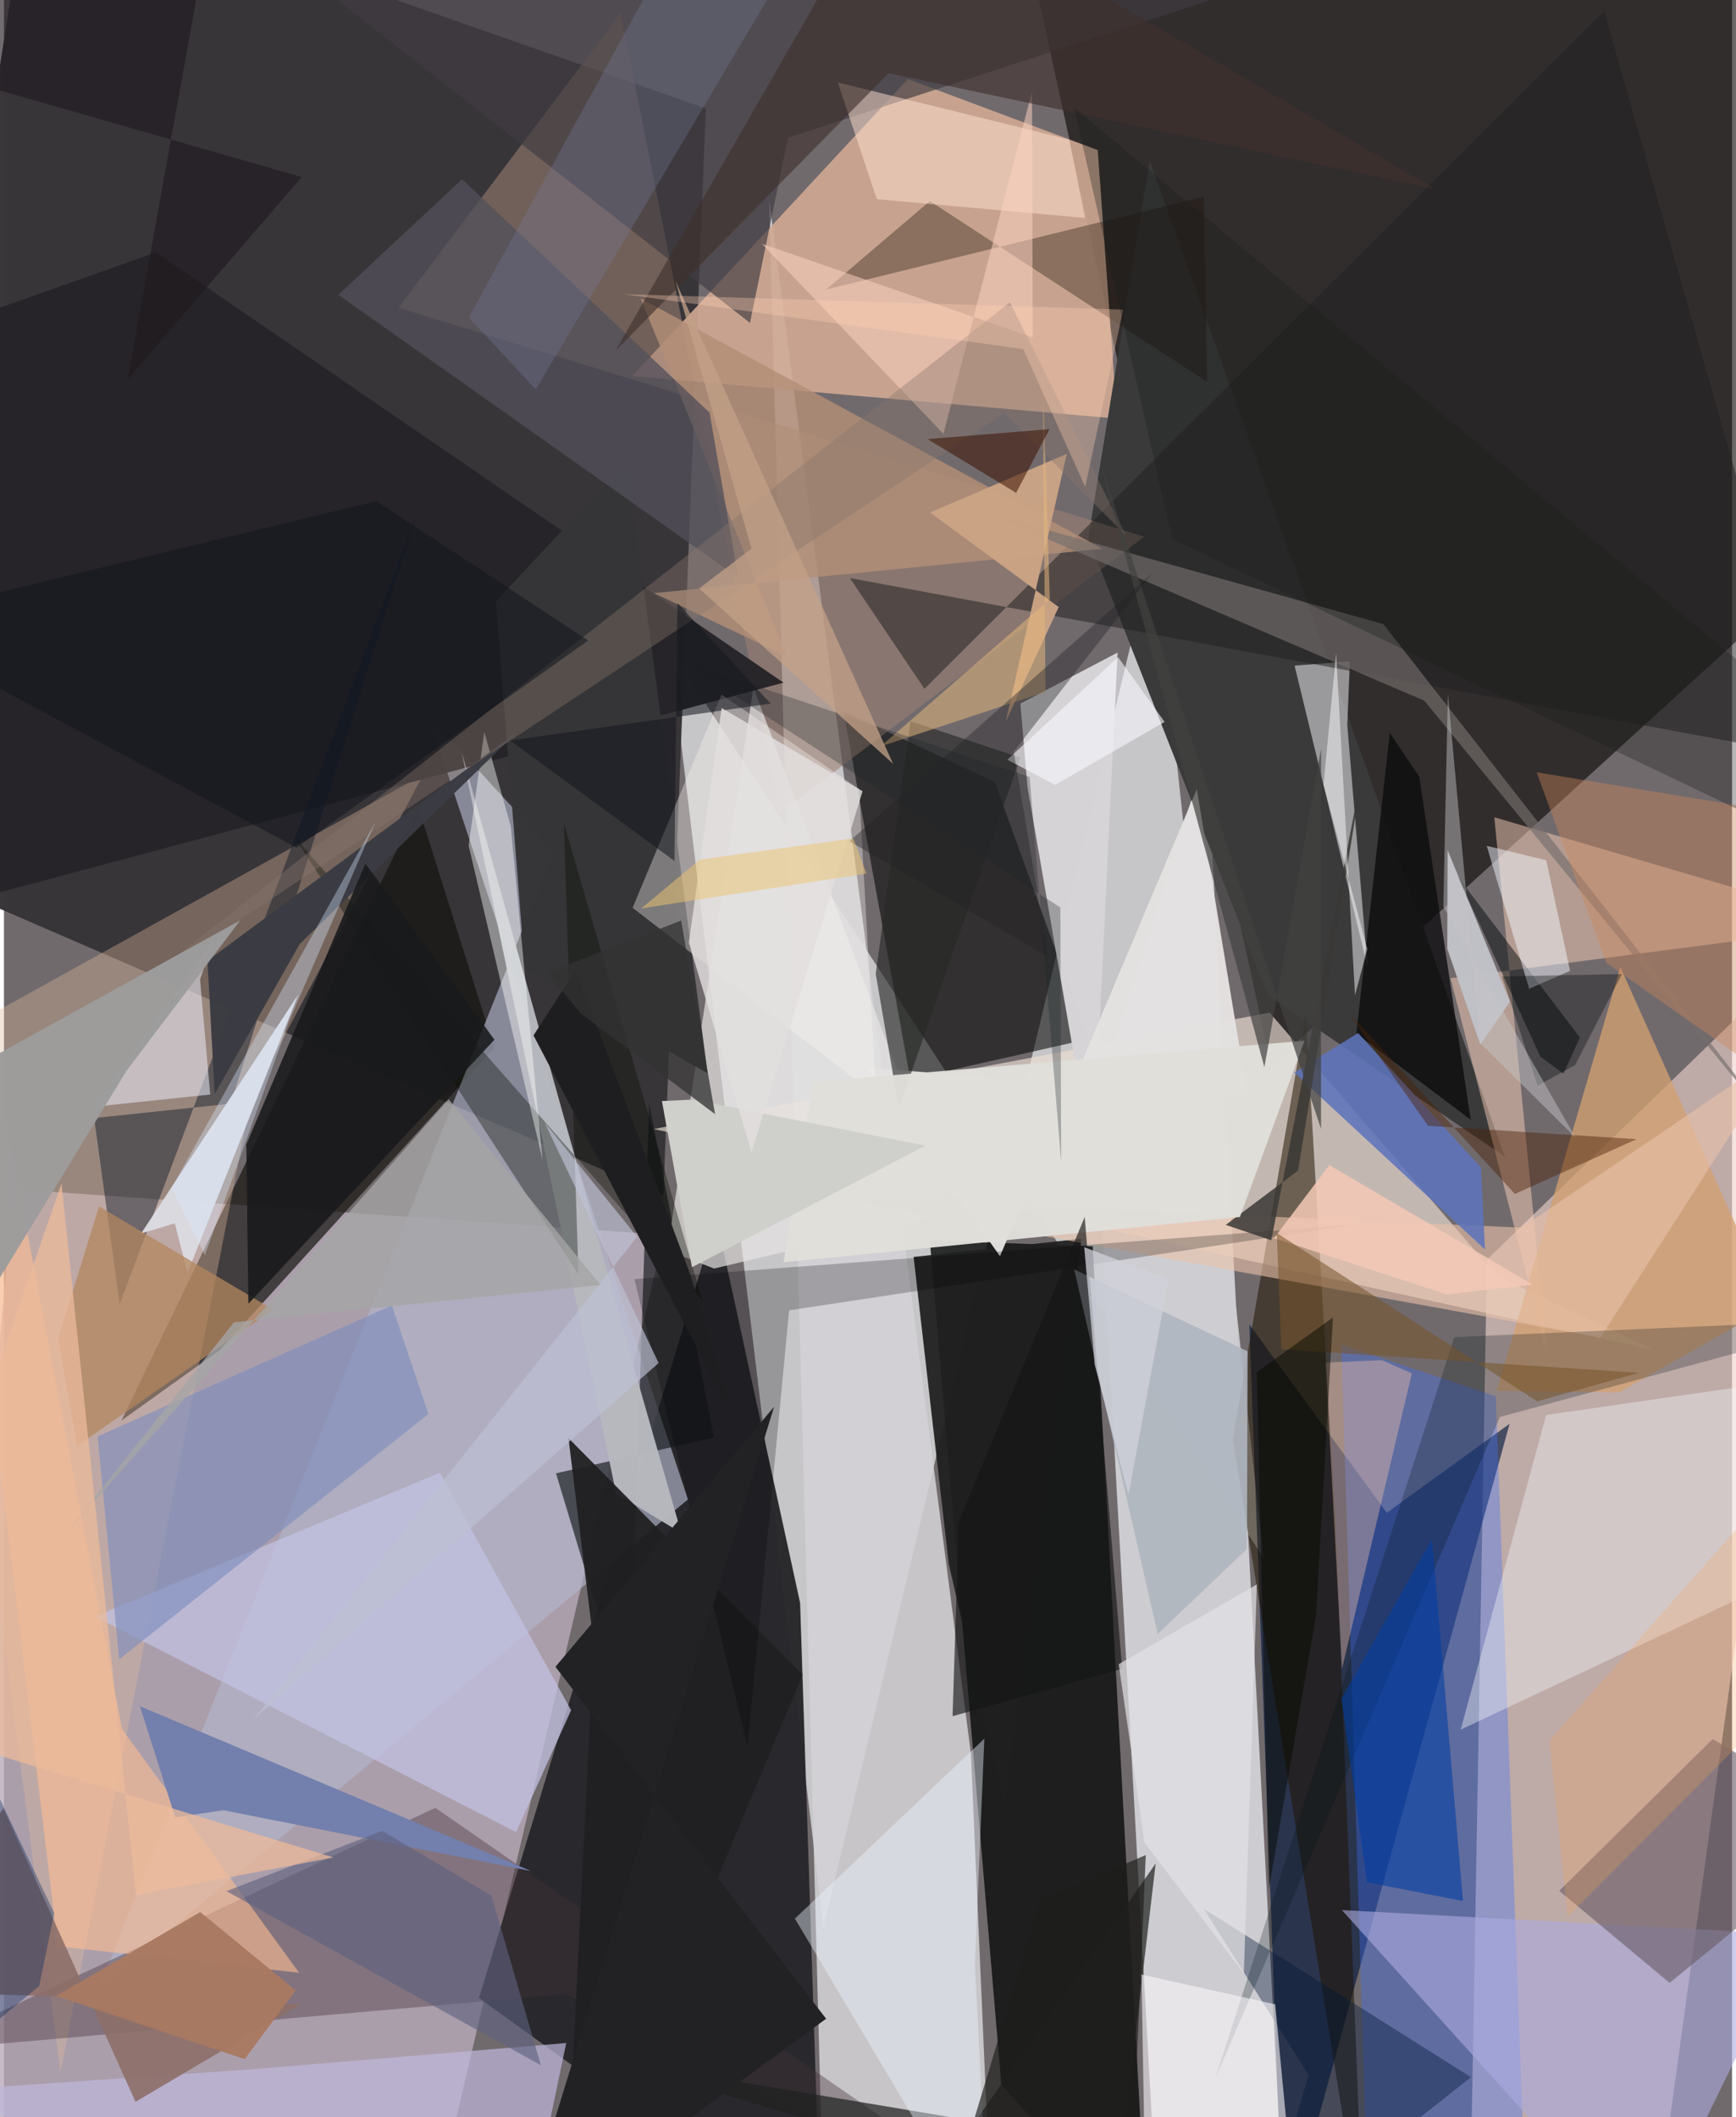 <svg xmlns="http://www.w3.org/2000/svg" width="228" height="278" viewBox="0 0 836 1024"><path fill="#716a6d" d="M0 0h836v1024H0z"/><path fill="#dddfe0" fill-opacity=".78" d="M609.326 753.473l-53.198-487.906-159.666 666.556-74.361-618.297z"/><path fill="#383539" fill-opacity=".988" d="M-62 413.579l380.996 164.88 20.539-526.01L12.819-62z"/><path fill="#080503" fill-opacity=".596" d="M873.445-2.02L898 255.5 612.947 515.454 493.472-33.37z"/><path fill="#b8abb9" fill-opacity=".808" d="M4.585 575.162l314.7 22.078-115 488.76H-42.121z"/><path fill="#efd1cb" fill-opacity=".616" d="M708.998 1086h88.53l88.123-639.662-168.22 162.903z"/><path fill="#cdcdd1" fill-opacity=".992" d="M581.956 363.06l-54.048 170.966 30.8 551.974h61.202z"/><path fill="#0d0f0e" fill-opacity=".831" d="M447.899 599.89l78.813 2.951L553.045 1086l-70.531-77.55z"/><path fill="#27272a" fill-opacity=".976" d="M385.152 775.253L344.68 589.354 229.813 966.351 395.347 1086z"/><path fill="#d3d2d5" fill-opacity=".871" d="M475.852 1032.283L396.924 1086l-26.72-989.22 97.567 751.298z"/><path fill="#d0a993" fill-opacity=".898" d="M538.531 202.477l-234.606-20.588L437.26 38.228l91.876 34.363z"/><path fill="#eddfd5" fill-opacity=".659" d="M722.277 617.183L612.318 489.778l-297.97 56.284 484.027 106.963z"/><path fill="#00163b" fill-opacity=".631" d="M668.954 731.679l59.422-43.038L618.927 1086l-16.445-445.392z"/><path fill="#15130f" fill-opacity=".694" d="M104.656 652.81l-47.79 34.232L200.29 389.768l36.875 117.061z"/><path fill="#b1b5ca" fill-opacity=".659" d="M330.91 725.214L205.376 346.175l60.469 65.95L45.835 961.88z"/><path fill="#000300" fill-opacity=".561" d="M479.275 378.141l-73.129-34.156 32.298 178 85.906-19.38z"/><path fill="#3a3a3b" d="M524.551 260.163l86.822 221.099 114.77 78.24L554.277 77.677z"/><path fill="#d5d3d5" fill-opacity=".992" d="M538.763 315.604l-47.058 24.693 3.468 40.548 31.582 182.45z"/><path fill="#e0ba9a" fill-opacity=".369" d="M119.363 531.773l-92.002 470.48-64.386-494.5 239.848-133.066z"/><path fill="#9c8071" fill-opacity=".573" d="M375.207 393.4l176.452-133.848-360.756-110.715L298.42 6.267z"/><path fill="#3d73ff" fill-opacity=".345" d="M735.445 1046.153l-13.727-370.778-74.757-25.105L660.354 1086z"/><path fill="#413037" fill-opacity=".384" d="M208.71 874.394L-41.999 991.968l313.701-27.45L514.015 1086z"/><path fill="#ffd3bb" fill-opacity=".475" d="M746.568 655.203l-46.746-182.066L898 447.282l-177.013-52.004z"/><path fill="#15181a" fill-opacity=".655" d="M343.477 695.304l-76.417 17.29 35.332 117.1 9.729-296.116z"/><path fill="#e6e5e3" fill-opacity=".694" d="M458.108 586.528l-114.55 27.004-22.656-8.734 41.66-272.2z"/><path fill="#262428" fill-opacity=".961" d="M73.564 122.06l303.559 208.12L-62 447.632l.857-277.816z"/><path fill="#ecebef" fill-opacity=".537" d="M659.66 467.543L624.361 321.92l26.768-2.032-1.268 30.81z"/><path fill="#1f1400" fill-opacity=".529" d="M644.163 736.302L657.843 1086l-63.369-389.846 35.328-205.613z"/><path fill="#403c42" fill-opacity=".663" d="M611.647-9.134L379.249 66.634l-18.336 89.564L87.5-57.748z"/><path fill="#acabe0" fill-opacity=".604" d="M846.529 934.587l51.282-61.823L793.454 1086 647.25 923.85z"/><path fill="#f2f5f7" fill-opacity=".404" d="M898 662.388l-151.924 22.006-41.341 152.153L898 745.613z"/><path fill="#b6b8be" fill-opacity=".976" d="M306.574 667.68l21.088 73.742-31.504-18.996-74.734-358.654z"/><path fill="#0a1525" fill-opacity=".447" d="M199.714 248.65L55.978 630.79l-12.33-90.013 66.038-6.984z"/><path fill="#1f1f1f" fill-opacity=".937" d="M483.947 873.127L457.105 756.57l-17.05-148.633 81.262-8.817z"/><path fill="#d3a070" fill-opacity=".769" d="M855.263 631.544l-73.912 41.881-59.146-.732 59.774-204.967z"/><path fill="#ffbe91" fill-opacity=".584" d="M-62 211.488L26.08 941.37l116.716 12.785-85.698-117.884z"/><path fill="#695c68" fill-opacity=".612" d="M898 883.725l-71.34-42.634-74.25 73.423 53.388 44.532z"/><path fill="#dbdbe2" fill-opacity=".961" d="M66.285 596.661l16.379-5.018 6.125 24.014 53.669-134.755z"/><path fill="#c2c1e1" fill-opacity=".753" d="M43.998 781.875l166.901-69.59 63.467 114.863-26.584 58.976z"/><path fill="#201f1f" fill-opacity=".518" d="M876.779 366.29L774.076 5.27 445.314 333.16l-36.096-53.581z"/><path fill="#eac2a9" fill-opacity=".6" d="M772.344 646.923l89.851-140.004-127.943 86.847-333.308-14.517z"/><path fill="#212221" fill-opacity=".714" d="M537.504 1069.244l19.645-167.91-87.239 124.661-178.614-29.879z"/><path fill="#c0c0c7" fill-opacity=".988" d="M728.556 484.501l-14.342 20.75-15.98-46.372.155-47.679z"/><path fill="#c0b9de" fill-opacity=".694" d="M-45.49 1012.328l164.743-11.435 152.762-12.753-20.548 97.86z"/><path fill="#363638" fill-opacity=".992" d="M237.969 290.84l14.062 178.312 88.382 49.958-39.007-296.044z"/><path fill="#060c00" fill-opacity=".357" d="M270.846 397.874l67.049 231.276-197.5-224.444 137.548 211.771z"/><path fill="#8c6e67" fill-opacity=".89" d="M-62 962.819l61.697-88.202 63.947 141.964 79.914-47.205z"/><path fill="#e5e3e2" fill-opacity=".965" d="M417.395 516.398l64.458 91.194 95.23-225.929 24.677 149.139z"/><path fill="#fdfffd" fill-opacity=".427" d="M224.808 408.995l35.74 152.017-15.396-161.427-12.772-45.57z"/><path fill="#b38e77" fill-opacity=".816" d="M378.72 317.49l-70.75-173.202 223.423 121.125-216.95 21.448z"/><path fill="#faf5f1" fill-opacity=".361" d="M421.907 529.826l-117.788-90.74 43.023-103.167 66.534 45.71z"/><path fill="#eaeafa" fill-opacity=".545" d="M99.79 529.384l-4.928-55.575 6.18-18.43-57.894 79.937z"/><path fill="#0c0c0d" fill-opacity=".788" d="M684.71 375.682l-14.284-21.226-16.178 145.423 55.32 41.704z"/><path fill="#afb6bf" fill-opacity=".902" d="M558.145 790.327l43.172-41.125.326-95.617-83.881-39.588z"/><path fill="#5e74bb" fill-opacity=".867" d="M716.478 604.339l-92.268-85.577 30.884-19.128 59.46 65.07z"/><path fill="#b2865e" fill-opacity=".745" d="M35.472 699.286l-9.223-51.892 19.746-63.902 84.25 49.94z"/><path fill="#011117" fill-opacity=".247" d="M701.658 646.726l-115.78 358.869L723.693 685.33 898 638.178z"/><path fill="#fccaad" fill-opacity=".369" d="M639.38 659.05l7.922 148.124 33.796-142.935-14.508-6.388z"/><path fill="#756e6c" fill-opacity=".647" d="M873.677 566.036L667.31 301.85l-191.46-53.591 211.287 90.661z"/><path fill="#7d8dbc" fill-opacity=".631" d="M55.75 802.554L45.295 694.715l142.347-63.328 17.691 52.543z"/><path fill="#1f1f22" fill-opacity=".937" d="M386.372 810.025L270.814 1086l14.494-290.902-12.212-99.523z"/><path fill="#000307" fill-opacity=".235" d="M653.17 592.35l-348.197 26.316 54.754 226.132L379.84 633.76z"/><path fill="#caa385" fill-opacity=".98" d="M484.571 349.255l29.595-129.74-66.153 28.361 62.237 45.739z"/><path fill="#180e04" fill-opacity=".341" d="M580.537 95.095L397.7 140.056l50.228-42.799L582.07 184.7z"/><path fill="#737fac" d="M82.85 878.992l-17.062-53.749 189.272 79.752-148.904-29.452z"/><path fill="#ffe0ce" fill-opacity=".506" d="M403.379 39.874L422.27 96.33l100.733 9.082-7.674-37.911z"/><path fill="#001636" fill-opacity=".384" d="M631.16 1003.657L606.839 1086l102.876-81.342-129.24-81.402z"/><path fill="#272827" fill-opacity=".627" d="M438.578 348.807l53.085 17.622-58.728 169.752-11.208-65.2z"/><path fill="#52505a" fill-opacity=".769" d="M221.646 86.708l119.69 112.818 13.902 79.865-193.461-136.818z"/><path fill="#ecf3ff" fill-opacity=".427" d="M474.292 840.922l-91.659 87.038L476.651 1086l-6.95-136.13z"/><path fill="#020a0b" fill-opacity=".478" d="M743.258 511.038l11.176 8.297 7.954-17.545-58.886-77.475z"/><path fill="#3b3c43" fill-opacity=".988" d="M143.106 456.554l-41.173 72.621-3.47-64.541 150.066-110.867z"/><path fill="#393836" fill-opacity=".847" d="M591.065 592.434l35.014-26.28 32.355-199.965-45.33 233.7z"/><path fill="#fdd3c2" fill-opacity=".518" d="M454.491 209.847L366.63 117.89l131.056 45.294-.352-118.96z"/><path fill="#f6f3f7" fill-opacity=".612" d="M550.29 955.011L552.626 1086l73.743 3.268-11.389-119.857z"/><path fill="#e1dfda" fill-opacity=".965" d="M391.343 523.257l237.855-19.893-31.28 85.247-220.79 21.91z"/><path fill="#e4b77e" fill-opacity=".529" d="M503.892 334.608l-79.803 26.418 81.877-71.213-3.522-111.096z"/><path fill="#18191c" fill-opacity=".878" d="M237.273 502.872L118.24 630.582l-.988-77.04 57.607-135.854z"/><path fill="#f3f8ff" fill-opacity=".49" d="M757.641 469.558l-11.545-53.492-28.776-6.969 20.527 69.124z"/><path fill="#88766c" fill-opacity=".392" d="M60.602 480.32l426.075-334.116 56.058 112.785-58.722-59.174z"/><path fill="#003ca3" fill-opacity=".565" d="M659.366 910.37l46.462 9.102-14.96-175.127L647.04 821.6z"/><path fill="#cfcfcb" d="M332.838 612.913l112.844-58.774-112.44-22.296-14.932.69z"/><path fill="#cc855a" fill-opacity=".412" d="M741.48 373.531l150.46 24.797L898 551.91l-122.858-86.252z"/><path fill="#3f312e" fill-opacity=".627" d="M295.804 169.71L429.011-62 692.358 91.46 427.95 35.415z"/><path fill="#151516" fill-opacity=".639" d="M461.93 735.99l-3.023 94.073 82.059-22.934-18.14-218.518z"/><path fill="#1b2227" fill-opacity=".298" d="M496.194 375.777l-168.046-55.831 182.915 118.989.384 122.881z"/><path fill="#4b2006" fill-opacity=".439" d="M688.966 544.532l100.874 6.445-58.915 26.502-80.692-88.022z"/><path fill="#9d9c9c" fill-opacity=".98" d="M-62 542.42v173.685L59.303 517.914l55.027-72.812z"/><path fill="#fefdff" fill-opacity=".478" d="M644.471 315.823l9.129 165.541 5.943-22.33-21.175-79.56z"/><path fill="#a97a62" fill-opacity=".969" d="M116.453 995.921L25.3 965.371l69.665-40.601 46.156 37.91z"/><path fill="#3d1100" fill-opacity=".545" d="M446.851 212.388l58.99-4.842-16.395 31.22.475-.232z"/><path fill="#daeafe" fill-opacity=".365" d="M138.026 493.721L97.212 607.02l-16.154-32.435 98.617-176.998z"/><path fill="#5e607f" fill-opacity=".624" d="M107.624 914.694l152.13 84.193-23.926-82.059-52.843-31.294z"/><path fill="#c3a088" fill-opacity=".761" d="M324.891 135.963l36.743 129.41-25.323 19.25 93.835 84.815z"/><path fill="#737999" fill-opacity=".322" d="M224.892 153.485l32.38 34.906L373.298-6.962 343.242-62z"/><path fill="#d0d2da" fill-opacity=".757" d="M563.37 618.767L522.588 603.2l5.088 56.827 16.337 62.991z"/><path fill="#bec0d4" fill-opacity=".671" d="M261.568 542.945l55.151 116.297-196.188 172.541 185.798-233.601z"/><path fill="#222224" d="M397.742 976.398L266.798 806.187l105.769-125.799L247.75 1086z"/><path fill="#010706" fill-opacity=".353" d="M782.733 471.107l-22.645 44.006-18.151 10-17.13-52.815z"/><path fill="#12161d" fill-opacity=".561" d="M180.224 242.353l102.416 67.42-141.11 100.233L-62 300.909z"/><path fill="#c5c4c8" fill-opacity=".463" d="M714.079 504.47l-15.552-168.903-2.183 102.91 63.873 111.653z"/><path fill="#424240" fill-opacity=".706" d="M637.17 546.01L529.763 222.24l79.993 293.909 27.428-153.931z"/><path fill="#f6f7fc" fill-opacity=".612" d="M485.396 367.441l53.58-49.59 22.526 31.308-52.96 30.484z"/><path fill="#242425" fill-opacity=".408" d="M505.223 462.829l-96.254-55.951 146.418-129.532-66.911 86.277z"/><path fill="#1e1e20" d="M256.182 500.785l20.44-31.703 55.372 147.276 20.88 69.16z"/><path fill="#151920" fill-opacity=".557" d="M370.903 340.302l-45.094-48.66-1.436 124.776-79.538-58.268z"/><path fill="#f4c9b6" fill-opacity=".851" d="M614.431 598.859l26.74-35.356 98.467 57.806-41.508 4.797z"/><path fill="#e2e1e4" fill-opacity=".71" d="M551.791 891.216l48.025 63.237 6.304-188.118-66.833 38.59z"/><path fill="#76542a" fill-opacity=".549" d="M741.774 677.803l-126.057-81.47 2.253 56.255 172.81 11.386z"/><path fill="#a5a5a6" fill-opacity=".78" d="M29.032 742.896l186.09-211.204 73.52 89.803-177.361 18.057z"/><path fill="#080902" fill-opacity=".486" d="M634.75 781.172L611.918 913.57l-5.83-249.882 36.835-26.463z"/><path fill="#333" fill-opacity=".753" d="M278.932 490.107l-16.018-19.71 64.672-25.155 16.44 93.643z"/><path fill="#ecbb9b" fill-opacity=".745" d="M-62 830.89l221.36 67.501-95.481 18.14-36.025-344.109z"/><path fill="#e2dfdf" fill-opacity=".808" d="M361.68 557.338l-30.347-101.435 15.852-113.477 68.192 40.248z"/><path fill="#faa556" fill-opacity=".247" d="M747.62 841.967l133.65-151.199-24.743 135.801-100.071 100.467z"/><path fill="#ffd2b4" fill-opacity=".341" d="M493.065 168.805l30.004 66.664 18.393-85.719-241.962-7.494z"/><path fill="#201a1f" fill-opacity=".639" d="M144.068 85.623L-62 26.557 104.177-62 59.843 183.427z"/><path fill="#00255b" fill-opacity=".353" d="M-62 1025.928V744.136l86.304 181.112-7.26 35.343z"/><path fill="#1a1c1a" fill-opacity=".322" d="M898 419.753v-50.969L517.644 51.907l47.526 208.766z"/><path fill="#ebc473" fill-opacity=".514" d="M410.885 405.493l-74.26 10.25-28.264 23.617 108.86-16.85z"/><path fill="#1d1d1c" fill-opacity=".659" d="M501.383 918.948l-47.09 155.891 91.845-34.35 6.248-143.265z"/></svg>